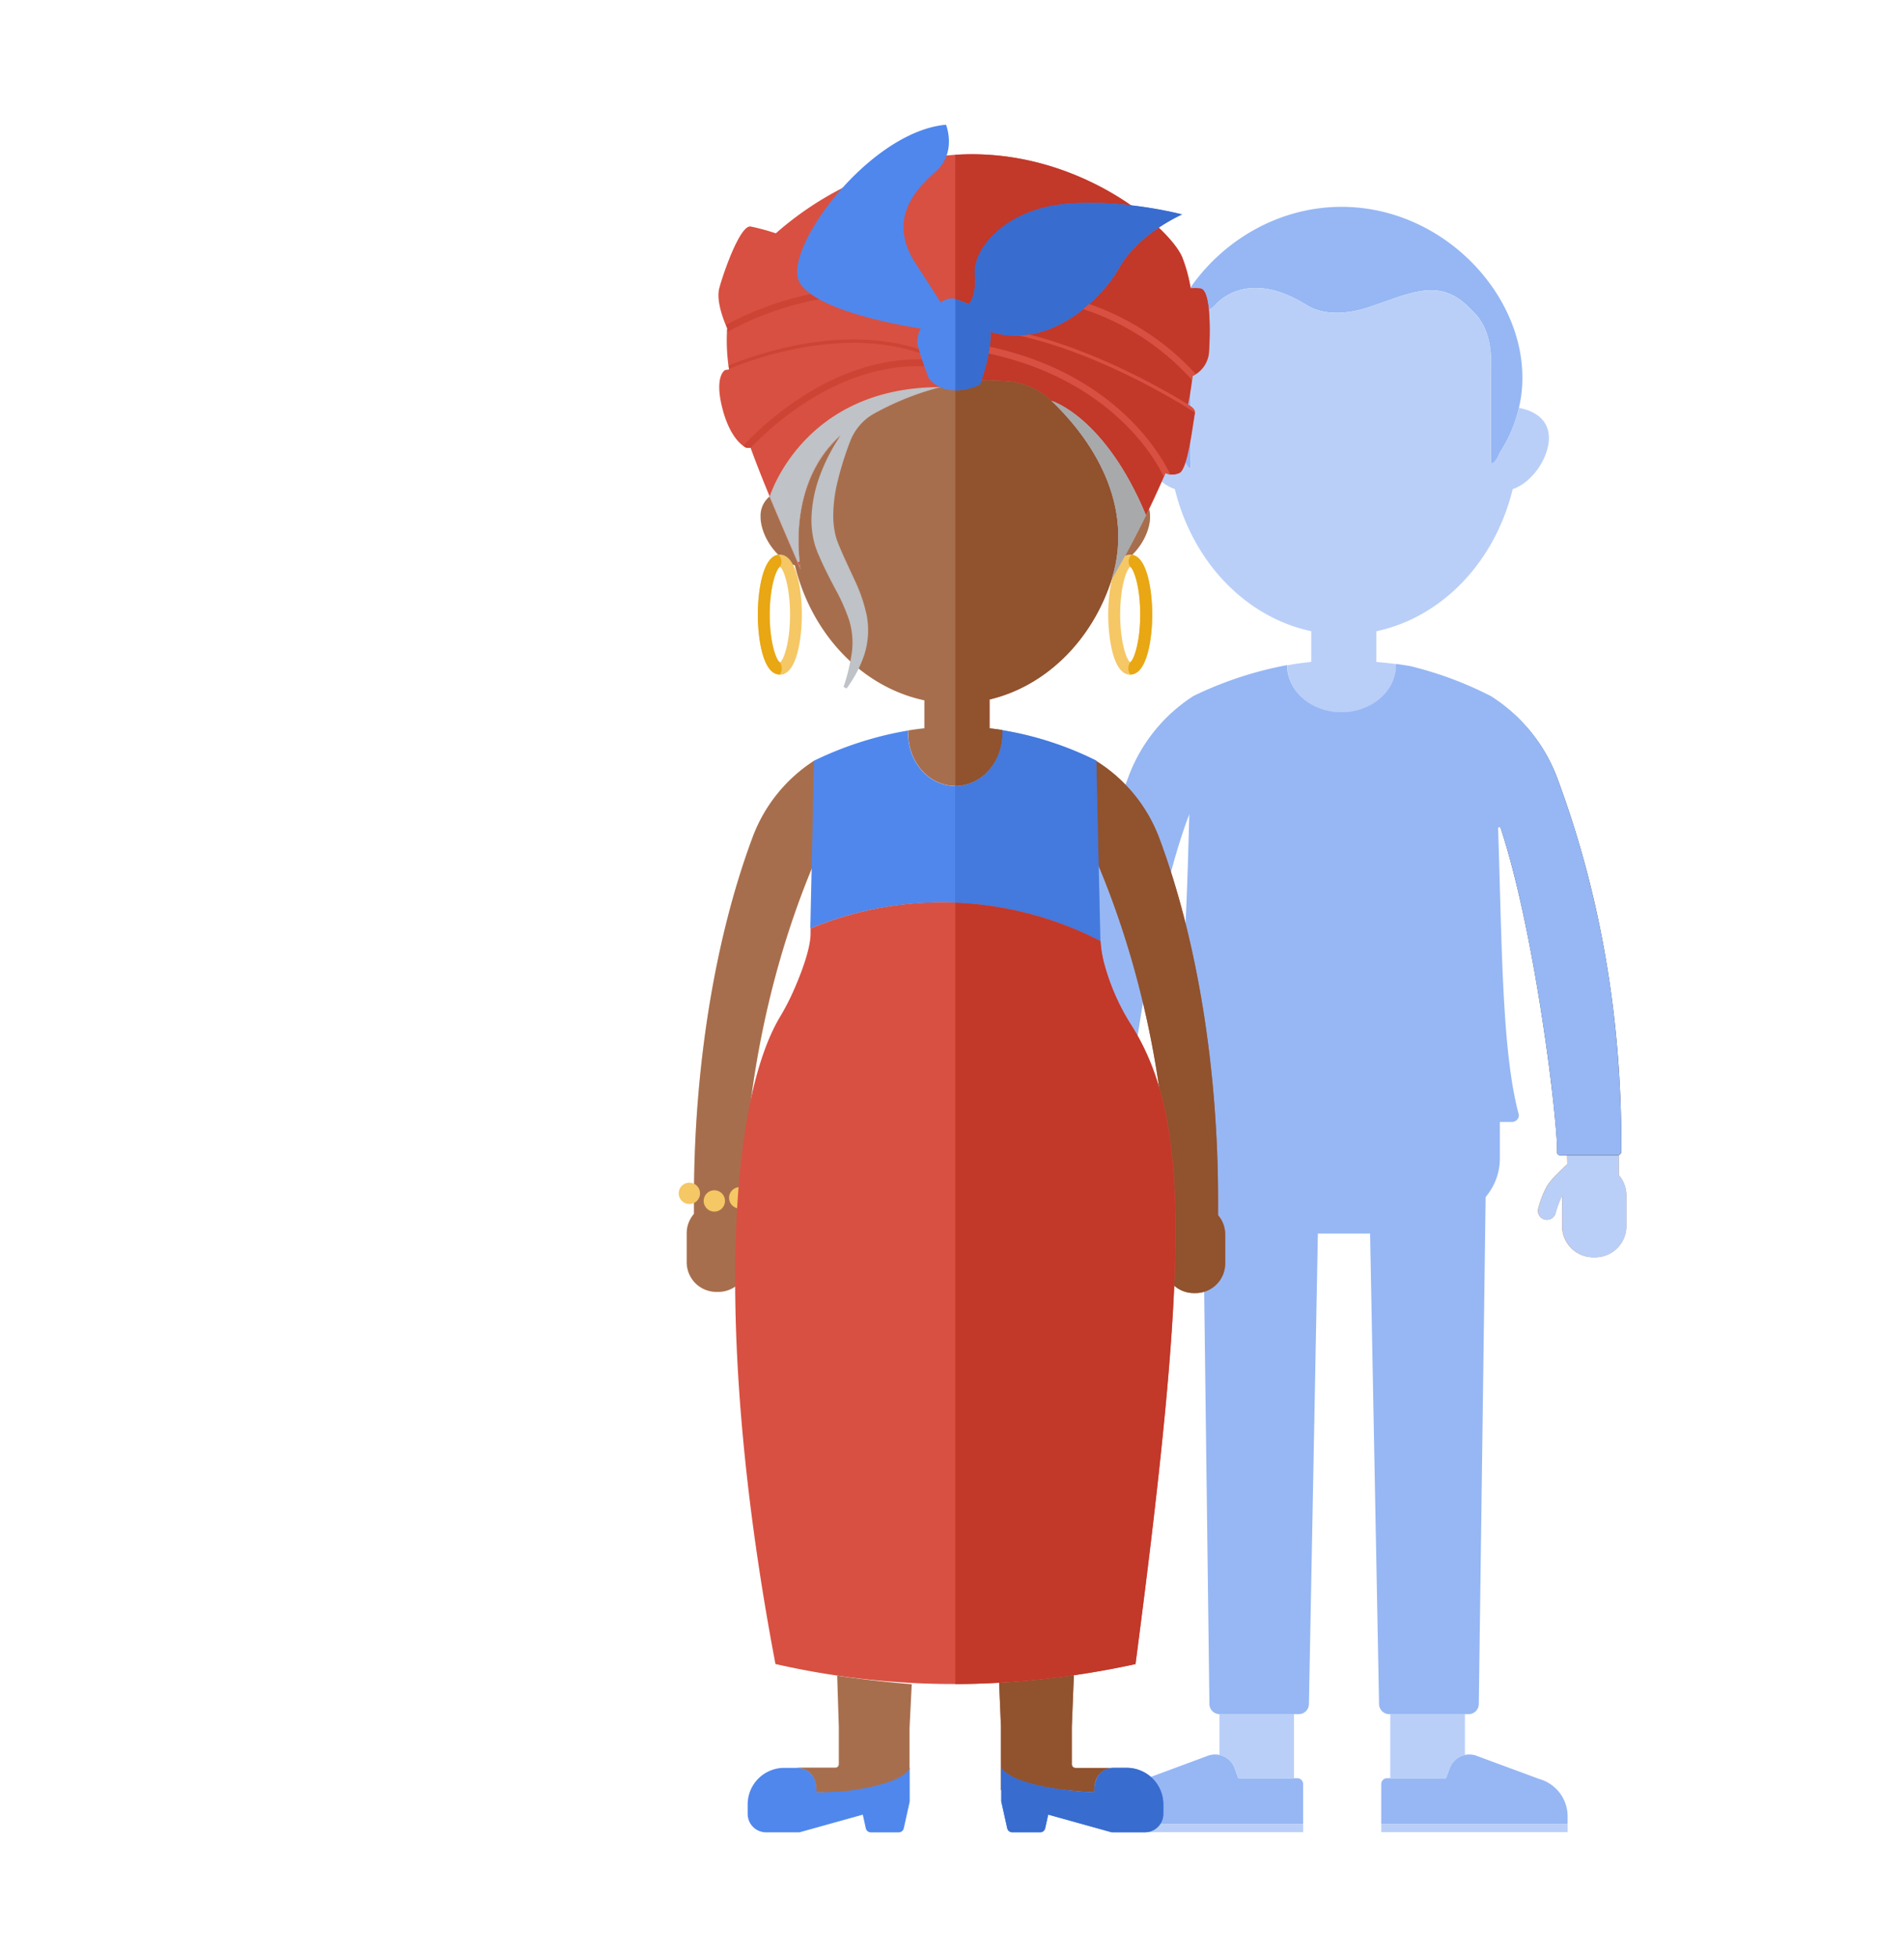 <svg xmlns="http://www.w3.org/2000/svg" viewBox="0 0 557.5 572.85"><defs><style>.cls-1{isolation:isolate;}.cls-2{fill:#bc845d;}.cls-3{fill:#f8d8ba;}.cls-4{fill:#96b7f4;}.cls-5{fill:#b9cff8;}.cls-6{fill:#3c3f42;}.cls-18,.cls-7{fill:#d85041;}.cls-13,.cls-8{fill:#a76e4d;}.cls-9{fill:#91522e;}.cls-10{fill:#5087ed;}.cls-11{fill:#f5c765;}.cls-12{fill:#c23829;}.cls-13,.cls-15,.cls-17,.cls-18{opacity:0.5;mix-blend-mode:multiply;}.cls-14{fill:none;}.cls-15,.cls-16{fill:#386ccf;}.cls-19{fill:#e8a713;}.cls-20{fill:#bfc2c6;}.cls-21{fill:#a8a9ab;}</style></defs><title>ESTHER</title><g class="cls-1"><g id="Esther"><path class="cls-2" d="M474,344c0-1.63,0-3.25,0-4.89,0-40-6.4-80.05-18.16-111.46a47.92,47.92,0,0,0-19.68-23.86v30.12c12.84,29.85,21.27,65.36,22.66,103.65l.09,3.26-.18.13c-.45.41-4.45,4-5.85,6.37a29,29,0,0,0-2.49,6.47,2.63,2.63,0,0,0,5.1,1.32,25,25,0,0,1,1.89-5.06v8.86a9.14,9.14,0,0,0,9.14,9.14h.55a9.14,9.14,0,0,0,9.13-9.14v-8.93A9.09,9.09,0,0,0,474,344Z"/><path class="cls-3" d="M333.51,346.86c-1.39-2.33-5.4-6-5.85-6.37l-.18-.13c0-1.09.06-2.17.1-3.26,1.35-37.58,9.51-72.47,21.94-102V203.78a47.84,47.84,0,0,0-19,23.41c-11.76,31.41-18.16,71.42-18.16,111.46,0,1.63,0,3.26,0,4.89a9.09,9.09,0,0,0-2.24,6v8.93a9.14,9.14,0,0,0,9.14,9.14h.55a9.14,9.14,0,0,0,9.13-9.14v-8.86a24.28,24.28,0,0,1,1.9,5.06,2.63,2.63,0,0,0,2.54,2,2.57,2.57,0,0,0,.67-.09,2.63,2.63,0,0,0,1.88-3.21A28.68,28.68,0,0,0,333.51,346.86Z"/><path class="cls-4" d="M379.87,520.55H362.61l-1-2.67a6.12,6.12,0,0,0-8.13-3.83l-18.15,6.72h0a11.35,11.35,0,0,0-8.35,11V534h54.58V522.26A1.7,1.7,0,0,0,379.87,520.55Z"/><rect class="cls-5" x="327" y="534.01" width="54.58" height="2.34"/><path class="cls-4" d="M450.67,520.77h0l-18.15-6.72a6.13,6.13,0,0,0-8.14,3.83l-1,2.67H406.15a1.71,1.71,0,0,0-1.72,1.71V534H459v-2.2A11.34,11.34,0,0,0,450.67,520.77Z"/><rect class="cls-5" x="404.43" y="534.01" width="54.58" height="2.34" transform="translate(863.45 1070.35) rotate(-180)"/><path class="cls-6" d="M436.21,203.74v30.12c12.13,28.2,20.06,94.93,19.71,103.46a.83.83,0,0,0,.82.88h16.88a1.11,1.11,0,0,0,1.11-1.11c0-.62,0-.95,0-2.06,0-40-7.07-76-18.83-107.43A47.92,47.92,0,0,0,436.21,203.74Z"/><path class="cls-4" d="M445.76,110.5c0-25.08-23.7-49.95-52.94-49.95s-52.93,24.87-52.93,50a40.06,40.06,0,0,0,5.94,20.88c.92,3.37,1.87,6,2.83,5.55V108.58c-1.39-14.37,6.66-18.71,6.66-18.71,3.12-3.86,12.12-10,27.16-.63,5.43,3.38,12.52,2.62,18.58.59C413.85,85.55,421.87,81,431,90.89c6,5.53,5.6,13.54,5.6,17.69v27c.86.25,1.71-1.07,2.55-3.09a40.84,40.84,0,0,0,6.07-15.43c.12-.7.12-.7.25-1.65A40.12,40.12,0,0,0,445.76,110.5Z"/><path class="cls-5" d="M444.73,119.39c-.11.5-.24,1-.38,1.5,0,.18,0,.37.06.55,0-.18,0-.36-.06-.54a41.33,41.33,0,0,1-5.22,11.6c-.84,2-1.68,3.34-2.55,3.09v-27c0-4.15.45-12.16-5.6-17.69-9.11-9.85-17.13-5.34-29.92-1.06-6.06,2-13.15,2.79-18.58-.59-15-9.38-24-3.23-27.16.63a9.06,9.06,0,0,0-1.81,1.43,58.84,58.84,0,0,0-3.68,5.89,25.69,25.69,0,0,0-1.17,11.39v28.35c-1,.43-1.91-2.18-2.83-5.55A41,41,0,0,1,341,119.64c-4.32,1.12-7.59,3.71-7.59,8.52,0,5.87,4.88,13.12,10.59,15,5.15,21.19,20.63,37.51,39.93,41.61v9c-2.34.24-4.68.55-7,1v.05c0,7.59,7.13,13.74,15.93,13.74s15.94-6.15,15.94-13.74c0-.14,0-.27,0-.41-1.84-.24-3.82-.45-5.79-.62v-9c19.29-4.1,34.77-20.42,39.92-41.61,5.72-1.91,10.6-9.16,10.6-15C453.47,122.93,449.6,120.33,444.73,119.39Z"/><path class="cls-4" d="M383.92,193.77c-1.14.12-2.28.25-3.43.41,1.15-.16,2.29-.29,3.43-.41Z"/><path class="cls-4" d="M474.72,335c0-40-7.07-76-18.83-107.43a48.32,48.32,0,0,0-19.38-23.81,107.07,107.07,0,0,0-23.46-8.74c-2.8-.51-6.45-1-10.1-1.28h0c2,.17,3.95.38,5.79.62v0c.25,7.77-7,14.13-15.93,14.13-8.8,0-15.93-6.15-15.93-13.74v-.05h0a108,108,0,0,0-27.35,9h0a47.84,47.84,0,0,0-19,23.41C318.79,258.6,311.08,288,311.08,328.08c0,1.05-.08,2.8-.16,3.95a1.06,1.06,0,0,0,1.06,1.13h16.93A1.1,1.1,0,0,0,330,332c-.36-9.4,7.27-64.89,18.23-93.66-.95,34.79-1.6,64.6-10.7,91a2.34,2.34,0,0,0,2.33,2.45l7-.69v8a17.45,17.45,0,0,0,5.39,12.63l1.87,147.07a3,3,0,0,0,3,3h23.14a3,3,0,0,0,3-3l2.62-137.69h15.29l2.62,137.69a3,3,0,0,0,3,3H430a3,3,0,0,0,3-3L435,350.41A17.47,17.47,0,0,0,439.17,339V328.43l3.56,0a2,2,0,0,0,2-2.09c-5-18.42-4.91-49.43-6.08-83.81a.39.39,0,0,1,.75-.14c10.31,31.31,16.84,87.27,16.51,94.92a.81.81,0,0,0,.82.85h16.88a1.11,1.11,0,0,0,1.11-1.11C474.73,336.47,474.72,336.14,474.72,335Z"/><path class="cls-5" d="M361.63,517.88l1,2.67H378.9V501.73H357.06v12A6.39,6.39,0,0,1,361.63,517.88Z"/><path class="cls-5" d="M423.41,520.55l1-2.67a6.43,6.43,0,0,1,4.53-4.15v-12H407.07v18.82Z"/><path class="cls-5" d="M349.52,203.78h0c-.81.52-1.59,1.06-2.36,1.63C347.93,204.84,348.71,204.3,349.52,203.78Z"/><path class="cls-5" d="M333.51,346.86c-1.39-2.33-5.4-6-5.85-6.37l-.18-.13c0-1.09.06-2.17.1-3.26,0-1.32.12-2.63.18-3.94H312.45c0,1.83-.06,3.66-.06,5.49,0,1.63,0,3.26,0,4.89a9.09,9.09,0,0,0-2.24,6v8.93a9.14,9.14,0,0,0,9.14,9.14h.55a9.14,9.14,0,0,0,9.13-9.14v-8.86a24.28,24.28,0,0,1,1.9,5.06,2.63,2.63,0,0,0,2.54,2,2.57,2.57,0,0,0,.67-.09,2.63,2.63,0,0,0,1.88-3.21A28.68,28.68,0,0,0,333.51,346.86Z"/><path class="cls-5" d="M474,344c0-1.63,0-3.25,0-4.89,0-.32,0-.63,0-.95a1,1,0,0,1-.42.09H458.88c0,.86.06,1.71.08,2.57l-.18.13c-.45.41-4.45,4-5.85,6.37a29,29,0,0,0-2.49,6.47,2.63,2.63,0,0,0,5.1,1.32,25,25,0,0,1,1.89-5.06v8.86a9.14,9.14,0,0,0,9.14,9.14h.55a9.14,9.14,0,0,0,9.13-9.14v-8.93A9.09,9.09,0,0,0,474,344Z"/><path class="cls-7" d="M351.6,84.48a11.47,11.47,0,0,0-2.94-.06,45.09,45.09,0,0,0-2.44-9C341.65,64.07,297.48,27.92,246.75,55A94.3,94.3,0,0,0,227.17,68.3a66.14,66.14,0,0,0-7.39-2c-3.1-.45-8,13.67-9.17,18.07s2.31,11.72,2.31,11.72h0a54.44,54.44,0,0,0,.54,12.05l-1.18.21s-3.24,1.72-.72,11.37,7,11.39,7,11.39h1.22c3.87,10.63,9,22.38,14.7,35.57,0,0-5.63-28.51,16-42.34s39.39-13,39.39-13c2.05.08,3.55.14,4.74.21a21,21,0,0,1,13.3,5.78c8.87,8.44,25.16,28,17.67,52.27a294.45,294.45,0,0,0,15.71-31.14,4.85,4.85,0,0,0,4.07,0c2.43-1.05,3.83-13.57,4.52-17.39.19-1-.65-1.86-2-2.55.58-2.81,1-5.64,1.34-8.45h0a8.4,8.4,0,0,0,4.81-6.92C354.35,98.05,354.65,85.14,351.6,84.48Z"/><path class="cls-8" d="M356.65,355.74c0-1.55,0-3.09,0-4.65,0-38-6.07-76-17.24-105.82a45.41,45.41,0,0,0-18.68-22.65v28.59c12.18,28.34,20.19,62.06,21.51,98.42,0,1,.06,2.06.08,3.09a1.67,1.67,0,0,0-.16.12c-.43.39-4.23,3.84-5.56,6.05a28.4,28.4,0,0,0-2.37,6.14,2.5,2.5,0,0,0,1.8,3,2.28,2.28,0,0,0,.63.09,2.49,2.49,0,0,0,2.41-1.88,23.35,23.35,0,0,1,1.8-4.79v8.4a8.68,8.68,0,0,0,8.68,8.68h.52a8.68,8.68,0,0,0,8.67-8.68v-8.47A8.62,8.62,0,0,0,356.65,355.74Z"/><path class="cls-9" d="M356.65,355.74c0-1.55,0-3.09,0-4.65,0-38-6.07-76-17.24-105.82a45.41,45.41,0,0,0-18.68-22.65v28.59c12.18,28.34,20.19,62.06,21.51,98.42,0,1,.06,2.06.08,3.09a1.67,1.67,0,0,0-.16.12c-.43.39-4.23,3.84-5.56,6.05a28.4,28.4,0,0,0-2.37,6.14,2.5,2.5,0,0,0,1.8,3,2.28,2.28,0,0,0,.63.09,2.49,2.49,0,0,0,2.41-1.88,23.35,23.35,0,0,1,1.8-4.79v8.4a8.68,8.68,0,0,0,8.68,8.68h.52a8.68,8.68,0,0,0,8.67-8.68v-8.47A8.62,8.62,0,0,0,356.65,355.74Z"/><path class="cls-3" d="M223.25,358.5c-1.33-2.21-5.13-5.66-5.56-6.05a1.67,1.67,0,0,0-.16-.12c0-1,.05-2.06.08-3.1,1.29-35.68,9-68.8,20.84-96.81V222.65a45.48,45.48,0,0,0-18,22.22C209.27,274.7,203.2,312.69,203.2,350.7q0,2.32,0,4.65a8.61,8.61,0,0,0-2.12,5.67v8.48a8.68,8.68,0,0,0,8.67,8.68h.52A8.68,8.68,0,0,0,219,369.5v-8.41a23.62,23.62,0,0,1,1.8,4.8,2.48,2.48,0,0,0,2.41,1.87,2.27,2.27,0,0,0,.63-.08,2.5,2.5,0,0,0,1.8-3A28.4,28.4,0,0,0,223.25,358.5Z"/><path class="cls-8" d="M223.25,358.5c-1.33-2.21-5.13-5.66-5.56-6.05a1.67,1.67,0,0,0-.16-.12c0-1,.05-2.06.08-3.1,1.29-35.68,9-68.8,20.84-96.81V222.65a45.48,45.48,0,0,0-18,22.22C209.27,274.7,203.2,312.69,203.2,350.7q0,2.32,0,4.65a8.61,8.61,0,0,0-2.12,5.67v8.48a8.68,8.68,0,0,0,8.67,8.68h.52A8.68,8.68,0,0,0,219,369.5v-8.41a23.62,23.62,0,0,1,1.8,4.8,2.48,2.48,0,0,0,2.41,1.87,2.27,2.27,0,0,0,.63-.08,2.5,2.5,0,0,0,1.8-3A28.4,28.4,0,0,0,223.25,358.5Z"/><path class="cls-8" d="M233.11,517.51h0s6.26-.35,5.91,7.13c0,0,22.61-.7,27.3-7.14H233.11Z"/><path class="cls-10" d="M266.36,517.51h0c-4.69,6.44-27.3,7.14-27.3,7.14.35-7.48-5.91-7.13-5.91-7.13h-3.54a10.48,10.48,0,0,0-3.6.63,10.68,10.68,0,0,0-7.09,10.06V531a5.39,5.39,0,0,0,5.39,5.39h9.77l18.55-5.17.88,4a1.52,1.52,0,0,0,1.48,1.18h8.16a1.52,1.52,0,0,0,1.48-1.18l1.74-7.82h0Z"/><circle class="cls-11" cx="201.85" cy="349.34" r="3.13"/><circle class="cls-11" cx="209.16" cy="351.56" r="3.13"/><circle class="cls-11" cx="216.59" cy="350.65" r="3.13"/><path class="cls-8" d="M307.86,117.32a21,21,0,0,0-13.3-5.78c-1.19-.07-2.69-.13-4.74-.21,0,0-17.82-.84-39.39,13s-16,42.34-16,42.34c-3.25-7.57-6.32-14.65-9.1-21.33a7.33,7.33,0,0,0-2.64,5.89c0,5.58,4.63,12.46,10.06,14.28,4.89,20.11,19.59,35.61,37.91,39.51v8.18c-1.58.17-3.16.37-4.73.63,0,.29,0,.58,0,.88,0,8.48,6.17,15.35,13.78,15.35s13.79-6.87,13.79-15.35c0-.33,0-.65-.05-1-1.23-.19-2.47-.36-3.71-.5v-8.44c16.63-3.94,30.14-17.49,35.8-35.28C333,145.26,316.72,125.75,307.86,117.32Z"/><path class="cls-8" d="M336.45,149c-3.14,6.51-6.13,12.11-8.19,15.81,4.71-2.48,8.48-8.55,8.48-13.58A8.72,8.72,0,0,0,336.45,149Z"/><path class="cls-10" d="M321,222.66a97.07,97.07,0,0,0-27.58-8.93c0,.32.05.64.05,1,0,8.48-6.17,15.35-13.79,15.35s-13.78-6.87-13.78-15.35c0-.3,0-.59,0-.88a101.6,101.6,0,0,0-27.55,8.84l-1.09,49.14a100.71,100.71,0,0,1,84.88,3.71c0-.2,0-.41,0-.61Z"/><path class="cls-10" d="M270.71,213.17c-1.58.17-3.15.39-4.72.64,1.57-.25,3.14-.45,4.72-.62Z"/><path class="cls-10" d="M289.75,213.23h0c1.24.14,2.48.31,3.71.5C292.23,213.54,291,213.37,289.75,213.23Z"/><path class="cls-12" d="M351.6,84.48a11.53,11.53,0,0,0-3-.06,45.13,45.13,0,0,0-2.43-9c-3.54-8.76-30.81-32.4-66.48-30.09v67a48,48,0,0,1,10.08-1c2.05.08,3.55.14,4.74.21a21,21,0,0,1,13.3,5.78c8.87,8.44,25.16,28,17.67,52.27a294.45,294.45,0,0,0,15.71-31.14,4.85,4.85,0,0,0,4.07,0c2.43-1.05,3.83-13.57,4.52-17.39.19-1-.65-1.86-2-2.55.58-2.81,1-5.64,1.33-8.45h0a8.4,8.4,0,0,0,4.81-6.92C354.35,98.05,354.65,85.14,351.6,84.48Z"/><path class="cls-13" d="M336.45,149c-3.14,6.51-6.13,12.11-8.19,15.81,4.71-2.48,8.48-8.55,8.48-13.58A8.66,8.66,0,0,0,336.45,149Z"/><path class="cls-9" d="M307.86,117.32a21,21,0,0,0-13.3-5.78c-1.19-.07-2.69-.13-4.74-.21a47.94,47.94,0,0,0-10.1,1V230.05c7.62,0,13.79-6.87,13.79-15.35,0-.33,0-.65-.05-1-1.23-.19-2.47-.36-3.71-.5v-8.44c16.63-3.94,30.14-17.49,35.8-35.28C333,145.26,316.72,125.75,307.86,117.32Z"/><path class="cls-14" d="M279.72,212.67v17.38c7.62,0,13.79-6.87,13.79-15.35,0-.33,0-.65-.05-1A85.76,85.76,0,0,0,279.72,212.67Z"/><path class="cls-8" d="M313.83,505.54h0l.6-15.14q-11,1.59-21.88,2.22l.54,12.92h0V524H312c4.72.56,8.42.68,8.42.68-.35-7.48,5.91-7.13,5.91-7.13H314.94a1.1,1.1,0,0,1-1.11-1.11Z"/><path class="cls-10" d="M283,89.68s3.09-1.78,2.46-9.32,9-18.87,25.94-20.59,34.73,3,34.73,3-12.88,5.66-18.39,15.56S304.9,104.72,286.2,95.6Z"/><path class="cls-7" d="M237.34,271.8l0,1.66c-.1,4.72-3,12.13-5.18,17a69.46,69.46,0,0,1-3.88,7.4c-15.68,26.59-18.52,98.41-1.22,189.26,34.67,7.91,69.83,7.7,105.44,0,15.52-118.24,16.06-159.4-1.09-186.81a64.9,64.9,0,0,1-7.88-17.53,33.37,33.37,0,0,1-1.27-7.3,100.71,100.71,0,0,0-84.88-3.71Z"/><path class="cls-9" d="M313.83,505.54l.6-15.14q-11,1.59-21.88,2.22l.54,12.92h0V524H312c4.72.56,8.42.68,8.42.68-.35-7.48,5.91-7.13,5.91-7.13H314.94a1.1,1.1,0,0,1-1.11-1.11Z"/><path class="cls-8" d="M245.13,490.53l.48,15V516.4a1.11,1.11,0,0,1-1.11,1.11H233.12s6.26-.35,5.91,7.13h.77l.46,0h.21l.26,0H241l.34,0,.25,0,.4,0,.29,0,1.57-.12.37,0,.47,0,.41,0,.49-.05.44,0,.51-.06.6-.07.3,0h0c6.94-.83,16.09-2.62,18.88-6.46h0v-12l.64-12.85Q256,492.14,245.13,490.53Z"/><path class="cls-15" d="M322.22,275.51h0c0-.2,0-.41,0-.61L321,222.66a96.72,96.72,0,0,0-27.58-8.92c0,.32.05.63.05,1,0,8.48-6.17,15.35-13.79,15.35v34.21A102.1,102.1,0,0,1,322.22,275.51Z"/><path class="cls-10" d="M333.5,518.14a10.48,10.48,0,0,0-3.6-.63h-3.54a6.28,6.28,0,0,0-3.09.76,3.79,3.79,0,0,0-.56.36,5.43,5.43,0,0,0-1,1,7.47,7.47,0,0,0-1.21,5h-.07l-.61,0-.55,0c-4.76-.25-22.05-1.54-26.09-7.08h0v9.83h0l1.74,7.82a1.51,1.51,0,0,0,1.48,1.18h8.16a1.5,1.5,0,0,0,1.47-1.18l.89-4,18.55,5.17h9.77a5.39,5.39,0,0,0,5.39-5.39V528.2A10.68,10.68,0,0,0,333.5,518.14Z"/><path class="cls-16" d="M333.5,518.14a10.48,10.48,0,0,0-3.6-.63h-3.54a6.28,6.28,0,0,0-3.09.76,3.79,3.79,0,0,0-.56.36,5.43,5.43,0,0,0-1,1,7.47,7.47,0,0,0-1.21,5h-.07l-.61,0-.55,0c-4.76-.25-22.05-1.54-26.09-7.08h0v9.83h0l1.74,7.82a1.51,1.51,0,0,0,1.48,1.18h8.16a1.5,1.5,0,0,0,1.47-1.18l.89-4,18.55,5.17h9.77a5.39,5.39,0,0,0,5.39-5.39V528.2A10.68,10.68,0,0,0,333.5,518.14Z"/><path class="cls-10" d="M286.9,112.59c-6.6,2.79-11.46,2-14.86-1.66,0,0-3-7.58-3.49-10.74a9.76,9.76,0,0,1,1.39-4.7l-.32.68S240.26,92,234.29,83,254.1,38.55,277,36.51c0,0,3.31,8.17-3.14,13.83s-13.83,14.3-5.81,26.72l7.41,11.48c1.45-1,2.95-1.5,4.32-1,5,1.94,10,3.13,10.22,9.84S286.9,112.59,286.9,112.59Z"/><g class="cls-17"><path class="cls-18" d="M212,108.61l.88-.38-.54.1A1.52,1.52,0,0,0,212,108.61Z"/><path class="cls-12" d="M239.86,87.62a27.76,27.76,0,0,1-2.48-1.56,92.82,92.82,0,0,0-24.86,9.09c.23.58.4.93.4.93h0c0,.38,0,.77-.05,1.16A89.59,89.59,0,0,1,239.86,87.62Z"/><path class="cls-12" d="M269.93,105.2c-28.19-.57-49.7,22.44-52.29,25.34a5.28,5.28,0,0,0,.92.55h1.22l0,.06c4.39-4.71,24.77-24.86,50.84-23.94C270.4,106.57,270.16,105.89,269.93,105.2Z"/><path class="cls-12" d="M269.33,103.33c-.13-.4-.24-.79-.34-1.17C246.5,95,221.91,103.45,213.32,107c.05.34.08.68.13,1C221.73,104.56,246.72,95.81,269.33,103.33Z"/></g><path class="cls-16" d="M311.35,59.77c-17,1.72-26.57,13-25.94,20.59.44,5.2-.9,7.66-1.77,8.69-1.22-.51-2.51-1-3.82-1.47a.29.29,0,0,0-.1,0v26.72a18.84,18.84,0,0,0,7.18-1.68s3.37-8.45,3.14-15.17l0-.31c17.2,5.37,32.56-9.57,37.68-18.8,5.51-9.9,18.39-15.56,18.39-15.56S328.32,58,311.35,59.77Z"/><path class="cls-7" d="M317.14,90.49A73.45,73.45,0,0,1,349,111.22c.05-.4.12-.81.17-1.21h0a7.51,7.51,0,0,0,.95-.53A76,76,0,0,0,318.92,89C318.34,89.49,317.75,90,317.14,90.49Z"/><path class="cls-7" d="M347.86,118.46a.36.36,0,0,1,0-.1C340.68,114,321.5,103,301.35,97.92a24,24,0,0,1-3.07.3c24.31,5.38,48,20.24,51.57,22.55C349.87,119.86,349.07,119.1,347.86,118.46Z"/><path class="cls-7" d="M289.81,101.5c-.09.67-.2,1.33-.32,2,37.82,8.19,50.11,33.53,51.26,36.1.16-.38.33-.75.49-1.13a4.16,4.16,0,0,0,1.37.38C341.42,136.16,328.75,109.89,289.81,101.5Z"/><path class="cls-11" d="M330.94,197.52c-5.09,0-6.45-11.06-6.45-17.59s1.36-17.58,6.45-17.58,6.44,11.05,6.44,17.58S336,197.52,330.94,197.52Zm0-31.63c-1.08.7-2.95,5.88-2.95,14s1.87,13.35,2.95,14c1.08-.7,2.94-5.88,2.94-14S332,166.59,330.94,165.89Z"/><path class="cls-19" d="M337.38,179.93c0-6.32-1.27-16.89-6-17.55a2.7,2.7,0,0,0-.47,3.51c1.08.7,2.94,5.88,2.94,14s-1.86,13.35-2.94,14a3.24,3.24,0,0,0,0,3.54C336,197.52,337.38,186.46,337.38,179.93Z"/><path class="cls-11" d="M221.89,179.93c0-6.53,1.36-17.58,6.45-17.58s6.45,11.05,6.45,17.58-1.36,17.59-6.45,17.59S221.89,186.46,221.89,179.93Zm3.5,0c0,8.17,1.87,13.35,3,14,1.08-.7,2.94-5.88,2.94-14s-1.86-13.34-2.94-14C227.26,166.59,225.39,171.77,225.39,179.93Z"/><path class="cls-19" d="M221.89,179.93c0-6.32,1.28-16.89,6-17.55a2.7,2.7,0,0,1,.47,3.51c-1.08.7-3,5.88-3,14s1.87,13.35,3,14a3.24,3.24,0,0,1,0,3.54C223.25,197.52,221.89,186.46,221.89,179.93Z"/><path class="cls-12" d="M323.49,282.81a33.37,33.37,0,0,1-1.27-7.3,102.1,102.1,0,0,0-42.5-11.25V493a252.13,252.13,0,0,0,52.74-5.85c15.52-118.24,16.06-159.4-1.09-186.81A64.9,64.9,0,0,1,323.49,282.81Z"/><path class="cls-20" d="M335.55,150.83c-12-28.88-27.69-33.51-27.69-33.51,8.87,8.44,25.16,28,17.67,52.27C325.53,169.59,330.23,161.69,335.55,150.83Z"/><path class="cls-21" d="M335.55,150.83c-12-28.88-27.69-33.51-27.69-33.51,8.87,8.44,25.16,28,17.67,52.27C325.53,169.59,330.23,161.69,335.55,150.83Z"/><path class="cls-20" d="M248.87,129.36a15.9,15.9,0,0,1,7.22-8.39,83.11,83.11,0,0,1,19.18-7.64h0c-40.17,0-49.88,32-49.89,32,2.5,6,5.24,12.33,8.13,19a.32.32,0,0,0,.62-.15c-.73-6.52-1.37-24.89,12-36.72-.53.79-1,1.59-1.54,2.4a55.4,55.4,0,0,0-4.73,9.95A39.14,39.14,0,0,0,237.62,151a26.35,26.35,0,0,0,1.11,8.93l.53,1.46c.17.51.36.86.55,1.3,1.43,3.36,3.1,6.58,4.73,9.67a55.34,55.34,0,0,1,4.07,9.12,22.54,22.54,0,0,1,.82,9.5A57.6,57.6,0,0,1,247,201.08l.88.46a35.42,35.42,0,0,0,5.14-9.72,23.49,23.49,0,0,0,.79-11.53,46.22,46.22,0,0,0-3.64-10.63c-1.48-3.26-3-6.37-4.31-9.53-.37-.83-.6-1.49-.86-2.18a19.89,19.89,0,0,1-.56-2.18,24,24,0,0,1-.46-4.61,42.8,42.8,0,0,1,1.16-9.74A93.3,93.3,0,0,1,248.87,129.36Z"/></g></g></svg>